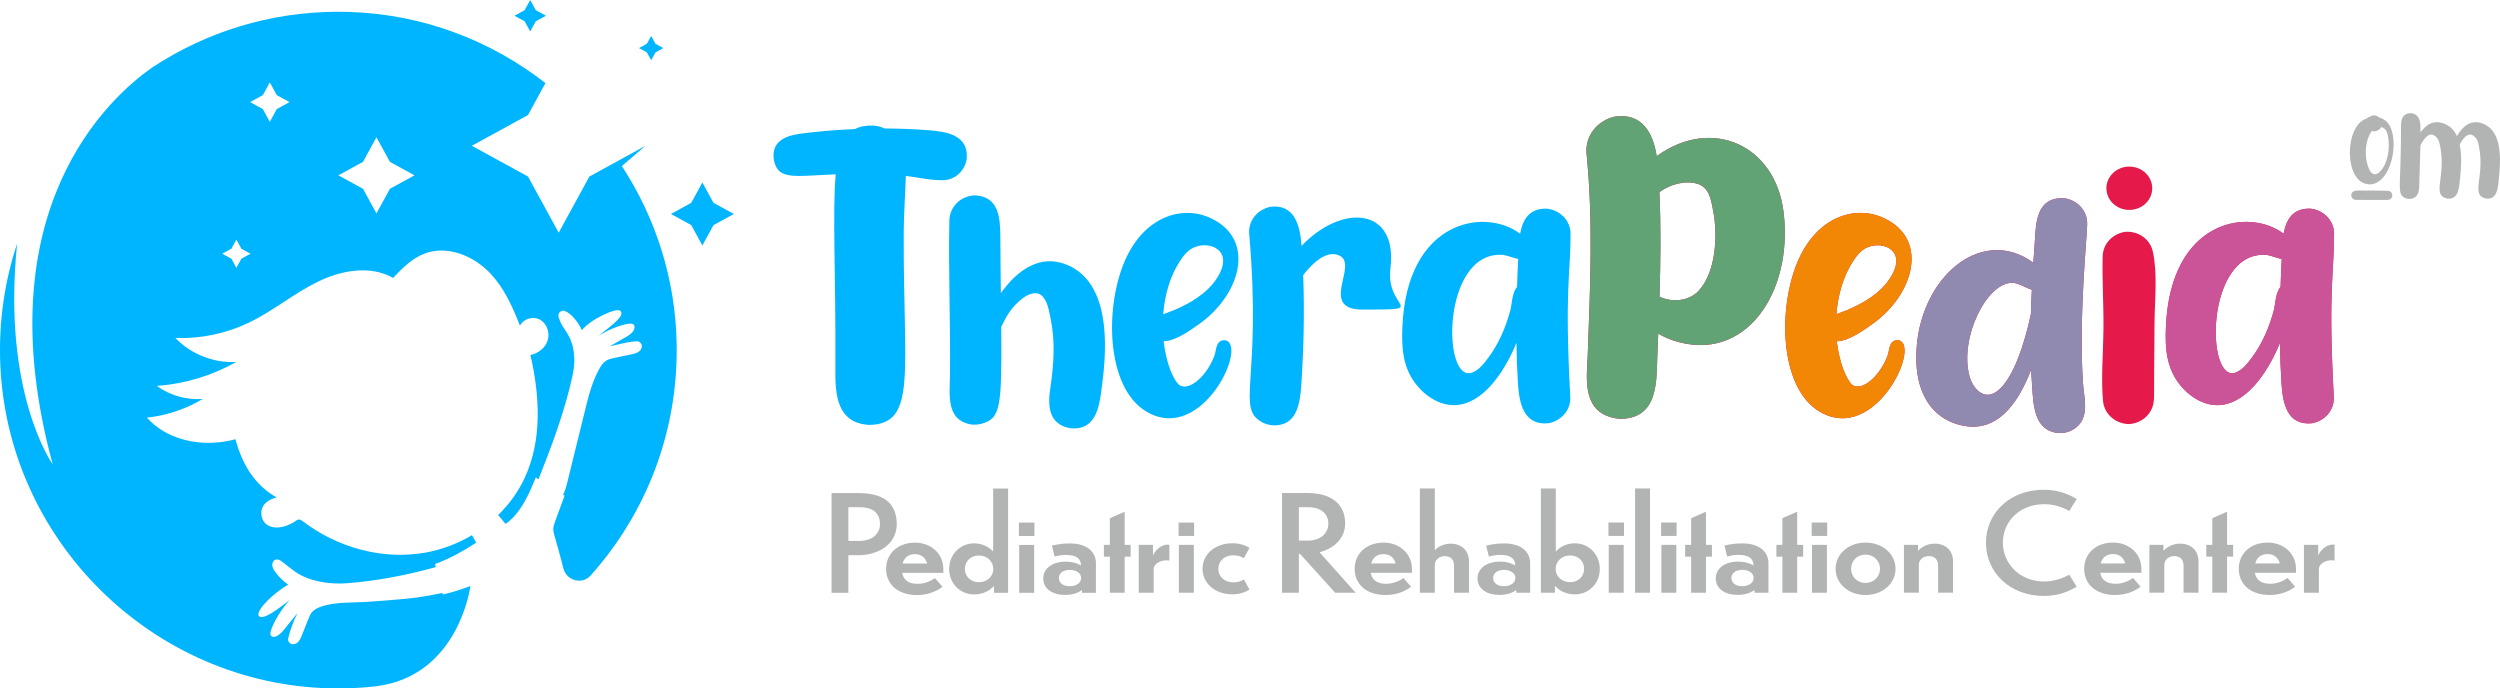 <svg xmlns="http://www.w3.org/2000/svg" id="Layer_1" data-name="Layer 1" viewBox="1.34 391.09 1078.67 297.03">
  <defs>
    <style>
      .cls-1 {
        fill: #f28705;
      }

      .cls-1, .cls-2, .cls-3, .cls-4 {
        fill-rule: evenodd;
      }

      .cls-2 {
        fill: #9089b0;
      }

      .cls-5 {
        fill: #e51a4b;
      }

      .cls-3 {
        fill: #61a375;
      }

      .cls-4 {
        fill: #cb5499;
      }

      .cls-6 {
        fill: #00b5ff;
      }

      .cls-7 {
        fill: #b2b3b3;
      }
    </style>
  </defs>
  <path class="cls-6" d="m279.88,453.99l-11.78,6.44-11.77,6.45-.69.37-13.24,24.24-13.26-24.24-24.23-13.26,24.23-13.26,7.54-13.79c-23.48-18.3-52.67-29.63-84.29-30.69-29.49-1-57.1,6.74-80.44,20.84l-.36.2c-1.37.84-2.72,1.71-4.05,2.57l-.82.55c-17.69,12.42-72.63,61.08-42.62,171.07,0,0-22.04-30.65-15.37-95.27-5.21,15.65-7.81,32.49-7.34,49.98,2.1,77.37,65.44,140.29,142.81,141.9,6.56.13,13.01-.15,19.36-.89,35.88-4.48,40.74-43.27,40.74-43.27-4.01,1.49-7.72,2.75-11.89,3.66l-.18-.66c-.44.07-.89.15-1.31.25-10.85,2.33-19.58,2.7-30.27,3.53-6.5.51-14.93-.07-21.03,2.22-1.24.47-2.48,1.02-3.39,1.97-.91.93-1.42,2.2-1.91,3.43-1.02,2.55-1.68,4.26-2.7,6.81-.49,1.24-1.02,2.53-2.09,3.33-1.06.77-2.81.8-3.5-.33-.58-.93-.44-1.24-.18-2.28.89-3.37,1.91-6.32,3.82-10.23-2.04,2.53-4.08,5.03-6.12,7.54-1.38,1.68-4.12,3.84-5.39,2.04-1.13-1.68,3.97-10.91,8.2-15.26-4.5,3.42-11.55,9.14-13.41,6.87-1.22-2.73,7.21-10.4,12.73-13.48-2.13-1.49-4.15-3.44-5.65-5.57-.6-.85-1.15-1.78-1.22-2.82-.06-1.02.51-2.17,1.51-2.41.71-.18,1.48.02,2.06.42,3.15,2.28,3.55,2.83,6.39,4.85,5.99,4.24,15.1,5.5,22.4,4.92,13.21-1.06,25.56-3.46,38.2-6.94-.11-.44-.22-.88-.33-1.33,7.27-2.7,12.57-5.94,17.78-9.22-.62-1.09-1.24-2.18-1.84-3.24-6.21,3.68-13.08,6.28-20.18,7.54-18.4,3.26-37.94-2.18-52.78-13.53-.51-.37-1.06-.8-1.71-.77-.58.02-1.09.4-1.55.73-2.57,1.82-8.25,4.17-12.19,1.55-2.51-1.64-3.18-5.54-1.71-8.07.93-1.58,2.97-3.02,5.85-3.75-4.41-2.4-8.2-5.97-11.11-10.11-3.15-4.52-5.25-9.67-6.67-14.99-1.6.42-3.2.78-4.82,1.02-12.02,1.91-25.32-1.25-33.4-10.33,8.52-.91,16.83-3.7,24.17-8.09-7.01.56-14.19-1.46-19.89-5.61,12.02-.84,23.84-4.41,34.32-10.35-9.69.58-19.58-3.3-26.3-10.34,10.91.42,21.91-1.88,31.76-6.61,10.4-5.01,19.36-12.6,29.71-17.65,10.14-4.97,22.71-7.21,32.47-1.64,3.94-4.18,8.11-8.39,13.44-10.45,9.89-3.84,21.46.91,28.67,8.67,5.88,6.32,9.49,14.28,12.62,22.4,1.41-2.86,5.32-4.17,8.27-2.81,3.17,1.48,4.72,5.52,3.77,8.89-.93,3.37-4.08,5.9-7.52,6.54,4.04,17.5,5.12,36.52-2.37,52.84-2.8,6.1-6.78,11.57-11.55,16.23,1.97,2.37,1.24,1.49,3.22,3.84.8-.58,1.55-1.2,2.29-1.87,5.17-4.85,8.03-11.64,10.74-18.2,0,0,.44.31,1.15.82,5.81-14.64,11.35-29.4,14.71-44.79.82-3.77,1.04-7.65.31-11.44-1.38-7.01-4.66-8.45-6.17-13.21-.22-.67-.38-1.42-.09-2.09.42-.95,1.69-1.46,2.64-1.08,3.06,1.15,6.06,5.43,7.32,8.27,3.95-4.94,15.39-10.07,16.67-8.27,2.33,2.35-6.01,7.62-9.67,11,3.92-3.15,14.31-6.92,15.41-5.06,1.18,1.82-1.02,3.92-2.9,4.99-2.82,1.6-4.63,2.66-7.45,4.26,3.57-.69,7.1-1.8,10.71-2.08,1.33-.11,1.64-.16,2.46.56,1,.86.71,2.59-.24,3.5-.96.93-2.33,1.24-3.62,1.53-2.68.58-4.72.96-7.41,1.53-1.29.29-2.61.58-3.7,1.33-1.08.73-1.84,1.86-2.51,2.99-3.26,5.65-4.86,12.09-6.41,18.4-2.57,10.43-5.12,20.84-7.7,31.27-.42,1.7-.93,3.53-1.77,5.1l.66.33c-1.37,3.75-2.75,7.48-4.1,11.22-.35.95-.71,1.93-.75,2.93-.07,1.09.22,2.13.51,3.17,1.31,4.68,2.68,9.38,3.86,14.1,1.35,5.32,8.1,7.12,11.75,3.01,23.57-26.37,37.72-61.36,37.1-99.66-.44-28.28-9.12-54.71-23.66-76.99l10.22-8.74Zm-174.39,48.72l-2.16,3.95-2.15-3.95-3.95-2.15,3.95-2.15,2.15-3.95,2.16,3.95,3.95,2.15-3.95,2.15Zm15.26-64.55l-2.99,5.5-3.01-5.5-5.5-3.02,5.5-3.01,3.01-5.5,2.99,5.5,5.5,3.01-5.5,3.02Zm48.83,34.39l-5.81,10.62-5.81-10.62-10.62-5.81,10.62-5.81,5.81-10.62,5.81,10.62,10.6,5.81-10.6,5.81Z"/>
  <polygon class="cls-6" points="309.19 478.61 304.39 469.83 299.59 478.61 290.81 483.41 299.59 488.22 304.39 497 309.19 488.22 317.98 483.41 309.19 478.61"/>
  <polygon class="cls-6" points="230.11 404.66 232.51 400.28 236.9 397.88 232.51 395.48 230.11 391.09 227.71 395.48 223.33 397.88 227.71 400.28 230.11 404.66"/>
  <polygon class="cls-6" points="282.3 417.08 284.15 413.69 287.54 411.83 284.15 409.98 282.3 406.59 280.44 409.98 277.05 411.83 280.44 413.69 282.3 417.08"/>
  <path class="cls-6" d="m655.9,514.94c-2.14,2.24-2.27,7.65-2.89,9.98-1.93,7.28-4.94,14.36-9.45,20.43-1.86,2.49-4.04,5.38-7.06,6.5-12.87,4.76-13.21-51.73,12.65-50.83,2.24.06,4.85,1.4,7.24,1.8-.22,4.04-.37,8.08-.5,12.13m23.1-22.91c0-5.81-4.51-10.26-10.14-10.91-7.71-.31-10.54,4.79-11.63,10.79h-.03c-15.02-11.35-48.87-6.13-50.77,40.29-.4,9.36.25,17.94,6.44,25.37,1.74,2.08,3.79,3.92,6.09,5.35,15.86,9.76,29.44-6.19,36.69-23.91.06,5.88.28,11.72.65,17.54.53,8.24,2.3,18.16,13.06,17.16,5.56-.96,9.82-5.66,9.51-11.44-2.52-46.73.16-53.13.12-70.23Zm-77.73,15.02c3.33-26.58-20.77-28.29-38.33-9.89-.03-.09-.03-.19-.03-.28-.62-8.27-2.89-17.91-13.46-16.57-5.53,1.15-9.61,5.97-9.11,11.75,5.53,63.64-5.97,74.87,5.63,81.24,1.27.68,2.64,1.06,4.07,1.27,10.85.78,12.25-9.23,12.78-17.47,1.06-15.64,1.4-31.56.81-47.32,4.04-5.32,10.66-11.44,16.14-8.15,7.21,4.32-9.27,23.01,9.42,23.01,29.69,0,9.89,0,12.09-17.6Zm-90.91-3.17c1.55-2.39,3.36-4.76,6-5.97,7.03-3.2,17.85,1.27,9.98,13.31-4.2,6.47-11.44,10.69-18.37,13.65-1.43.59-3.14,1.15-4.73,1.8.62-8.15,2.89-16.26,7.12-22.79Zm19.15,33.98c-3.73.16-3.26,4.41-4.26,6.93-3.89,9.95-12.47,16.17-15.98,11.5-3.45-4.6-5.19-12.31-5.85-18,5.07.06,11.88-4.97,15.02-7.18,17.82-12.34,25.12-36.16,5.81-45.67-12.22-6.03-28.17-1.31-36.72,16.32-9.76,20.21-9.36,56.55,8.61,67,24.34,14.21,44.52-30.47,33.36-30.9Zm-67.72-32.49c-11.41-4.82-21.33,1.99-28.6,12.19-.09-7.12-.19-15.2-.22-24.34-.06-8.11-.59-17.41-11.04-17.85-6.06.25-10.88,4.85-10.97,11.01-.44,22.11.53,44.24.28,66.38-.09,8.46-1.96,19.77,9.42,21.51,1.43.09,2.83.03,4.26-.37,8.11-2.33,8.74-6.62,8.43-41.79,1.77-3.67,4.13-8.43,9.05-12.19,2.11-1.65,5.81-3.48,8.27-1.43,2.7,2.3,3.23,6.59,3.95,9.89,2.11,9.89,1.4,19.96-.06,29.91-1.15,7.55-1.03,15.61,8.21,17.5,12.41,1.55,13.09-11.19,14.15-19.06,2.15-16.51,3.45-43.56-15.11-51.36Zm-59.45-58.08c-6.4-.5-12.84-.75-19.28-.78-1.49-.65-3.14-1.12-4.85-1.27-3.2-.09-5.81.4-7.96,1.52-6.06.25-12.13.72-18.13,1.37-7.31.81-17.85,1.24-16.98,11.32,1.59,9.61,8.21,7.59,26.8,6.84-1.49,16.32.09,43.15-.16,84.13-.09,10.85.59,23.16,14.55,24,20.86-.34,14.71-22.26,14.95-83.01.03-8.11.68-16.29.9-24.44,5.32.65,10.88,1.96,16.1,1.87,5.25-.12,9.27-4.04,10.17-9.08.96-10.2-8.27-11.85-16.14-12.47Z"/>
  <path class="cls-5" d="m985.34,514.94c-2.15,2.24-2.27,7.65-2.89,9.98-1.93,7.28-4.94,14.36-9.45,20.43-1.86,2.49-4.04,5.38-7.06,6.5-12.87,4.76-13.21-51.73,12.65-50.83,2.24.06,4.85,1.4,7.24,1.8-.22,4.04-.37,8.08-.5,12.13m23.1-22.91c0-5.81-4.51-10.26-10.14-10.91-7.71-.31-10.54,4.79-11.63,10.79h-.03c-15.02-11.35-48.87-6.13-50.77,40.29-.4,9.36.25,17.94,6.44,25.37,1.74,2.08,3.79,3.92,6.09,5.35,15.86,9.76,29.44-6.19,36.69-23.91.06,5.88.28,11.72.65,17.54.53,8.24,2.3,18.16,13.06,17.16,5.57-.96,9.83-5.66,9.51-11.44-2.52-46.73.16-53.13.12-70.23Zm-88.36-10.38c5.47,0,9.89-4.17,9.89-9.33s-4.42-9.36-9.89-9.36-9.89,4.2-9.89,9.36,4.41,9.33,9.89,9.33Zm10.17,18.06c-1.21-5.69-6.53-9.11-12.16-8.58-5.29.93-9.39,5.13-9.51,10.6-.25,10.51.47,21.14.34,31.68-.09,10.07-1.09,20.58-.19,30.65.53,5.78,5.41,9.82,11.07,10.01,5.35-.28,9.95-3.95,10.76-9.39.4-2.7.06.09.4-34.54.09-9.86,1.37-20.77-.72-30.44Zm-52.64,26.83c-2.55,12.28-7.65,28.35-14.68,33.42-5.78,4.17-10.45-1.43-11.85-6.68-4.38-16.45,7.49-40.26,18.41-40.17,2.7,0,5.72,2.11,8.52,2.98-.16,3.48-.31,6.96-.4,10.45Zm24.28-38.86c.06-5.81-4.38-10.35-10.01-11.07-12.13-.62-12.09,11.29-12.56,18.28-.25,3.17-.44,6.34-.65,9.55-23.66-17.26-51.89,9.08-50.46,43.28.53,13.06,6.53,23.91,19.31,26.86,14.92,3.48,24.19-8.36,30.19-24,.12,2.61.28,5.22.47,7.83.53,7.4.9,17.5,9.95,19.34,2.67.53,5.81-.03,8.21-1.65,7.06-4.69,4.1-13.34,3.7-20.33-1.77-28.79,1.77-61.68,1.87-68.09Zm-101.08,16.2c1.55-2.39,3.36-4.76,6-5.97,7.03-3.2,17.85,1.27,9.98,13.31-4.2,6.47-11.44,10.69-18.37,13.65-1.43.59-3.14,1.15-4.73,1.8.62-8.15,2.89-16.26,7.12-22.79Zm19.15,33.98c-3.73.16-3.26,4.41-4.26,6.93-3.89,9.95-12.47,16.17-15.98,11.5-3.45-4.6-5.19-12.31-5.85-18,5.07.06,11.88-4.97,15.02-7.18,17.81-12.34,25.12-36.16,5.81-45.67-12.22-6.03-28.17-1.31-36.72,16.32-9.76,20.21-9.36,56.55,8.61,67,24.34,14.21,44.52-30.47,33.36-30.9Zm-85.72-21.3c-4.17,4.51-11.47,5.13-16.88,2.55.47-15.05.65-30.16-.03-45.14,4.45-3.23,10.79-5.16,16.2-3.64,5.38,1.49,6.12,7.12,7.03,11.91,1.93,10.17,1.31,26.08-6.31,34.32Zm36.66-33.89c-3.51-29.01-30.78-41.13-54.1-24.65-.25.16-.44.31-.65.5-1.52-9.76-6.03-18.84-18.06-17.13-7.52,1.68-13,8.33-12.19,16.2,2.92,28.88,1.52,58.26.47,87.21-.34,8.92-3.11,25.37,13.74,26.99,16.45.19,15.89-15.73,16.26-25.18.12-3.86.28-7.71.44-11.6,2.08,1.24,4.32,2.24,6.59,3.02,30.84,10.1,51.73-20.58,47.51-55.34Z"/>
  <path class="cls-7" d="m1028.33,465.04c-2.81,2.92-4.74.36-5.69-3.61-1.05-4.36-.68-10.09,2.07-13.83,1.42.46,3.22-.14,4.02-1.66,2.03.43,2.64,2.16,3.01,4.21.83,4.67,0,11.32-3.41,14.89m4.55-18.78c-.95-2.36-2.72-3.84-5.01-4.51-1.3-1.15-2.92-1.09-4.15-.23-.48.14-.9.38-1.25.75-9.43,2.6-10.08,27.22.66,28.33,8.72.88,13.38-15.3,9.75-24.35Z"/>
  <path class="cls-7" d="m1072.85,444.51c-5.27-2.11-8.77.83-11.42,5.29-1.1-2.39-2.79-4.28-5.33-5.29-4.62-1.85-7.87.19-10.39,3.72-.01-1.08-.04-2.14-.07-3.22-.08-2.83-1.57-5.34-4.76-5.08-3.95.66-3.59,4.32-3.59,7.39.02,24.75-2,27.44,1.85,29.24.95.44,2.17.51,3.2.13,3.14-1.14,2.78-4.53,2.86-7.23.15-5.2.39-10.42.47-15.62,1.61-3.08,3.68-5.69,5.91-4.33,2.02,1.23,2.34,3.26,2.73,5.42,2.32,12.76-3.89,20.43,2.94,21.84,5.02.64,5.15-5.18,5.53-8.69.48-4.52.83-9.99-.17-14.59,1.57-2.92,3.57-5.29,5.72-3.98,2.01,1.23,2.33,3.26,2.72,5.42,2.33,12.76-3.88,20.43,2.94,21.84,5.02.64,5.16-5.18,5.54-8.69.92-8.51,1.3-20.37-6.68-23.55"/>
  <path class="cls-7" d="m1033.4,476.15c.19-.46.2-1.04,0-1.53-.58-1.39-2.05-1.23-3.28-1.24-3.75-.04-7.5-.15-11.25-.07-1.45.03-3.07.3-3.04,2.13.09,1.02.89,1.86,1.94,1.88,4.06.1,8.14,0,12.21.04,1.27.01,2.83.22,3.42-1.22"/>
  <path class="cls-3" d="m717.37,519.1c.47-15.05.65-30.16-.03-45.14,4.45-3.23,10.79-5.16,16.2-3.64,5.38,1.49,6.12,7.12,7.03,11.91,1.93,10.17,1.31,26.08-6.31,34.32-4.17,4.51-11.47,5.13-16.88,2.55m-31.46-61.53c2.92,28.88,1.52,58.26.47,87.21-.34,8.92-3.11,25.37,13.74,26.99,16.45.19,15.89-15.73,16.26-25.18.12-3.86.28-7.71.44-11.6,2.08,1.24,4.32,2.24,6.59,3.02,30.84,10.1,51.73-20.58,47.51-55.34-3.51-29.01-30.78-41.13-54.1-24.65-.25.16-.44.31-.65.5-1.52-9.76-6.03-18.84-18.06-17.13-7.52,1.68-13,8.33-12.19,16.2Z"/>
  <path class="cls-1" d="m798.42,524.86c-1.43.59-3.14,1.15-4.73,1.8.62-8.15,2.89-16.26,7.12-22.79,1.55-2.39,3.36-4.76,6-5.97,7.03-3.2,17.85,1.27,9.98,13.31-4.2,6.47-11.44,10.69-18.37,13.65m-20.43-23.1c-9.76,20.21-9.36,56.55,8.61,67,24.34,14.21,44.52-30.47,33.36-30.9-3.73.16-3.26,4.41-4.26,6.93-3.89,9.95-12.47,16.17-15.98,11.5-3.45-4.6-5.19-12.31-5.85-18,5.07.06,11.88-4.97,15.02-7.18,17.81-12.34,25.12-36.16,5.81-45.67-12.22-6.03-28.17-1.31-36.72,16.32Z"/>
  <path class="cls-2" d="m878.67,504.43c-23.66-17.26-51.89,9.08-50.46,43.28.53,13.06,6.53,23.91,19.31,26.86,14.92,3.48,24.19-8.36,30.19-24,.12,2.61.28,5.22.47,7.83.53,7.4.9,17.5,9.95,19.34,2.67.53,5.81-.03,8.21-1.65,7.06-4.69,4.1-13.34,3.7-20.33-1.77-28.79,1.77-61.68,1.87-68.09.06-5.81-4.38-10.35-10.01-11.07-12.13-.62-12.09,11.29-12.56,18.28-.25,3.17-.44,6.34-.65,9.55m-1.06,22.11c-2.55,12.28-7.65,28.35-14.68,33.42-5.78,4.17-10.45-1.43-11.85-6.68-4.38-16.45,7.49-40.26,18.41-40.17,2.7,0,5.72,2.11,8.52,2.98-.16,3.48-.31,6.96-.4,10.45Z"/>
  <path class="cls-4" d="m985.34,514.94c-2.15,2.24-2.27,7.65-2.89,9.98-1.93,7.28-4.94,14.36-9.45,20.43-1.86,2.49-4.04,5.38-7.06,6.5-12.87,4.76-13.21-51.73,12.65-50.83,2.24.06,4.85,1.4,7.24,1.8-.22,4.04-.37,8.08-.5,12.13m-.25,24.06c.06,5.88.28,11.72.65,17.54.53,8.24,2.3,18.16,13.06,17.16,5.57-.96,9.83-5.66,9.51-11.44-2.52-46.73.16-53.13.12-70.23,0-5.81-4.51-10.26-10.14-10.91-7.71-.31-10.54,4.79-11.63,10.79h-.03c-15.02-11.35-48.87-6.13-50.77,40.29-.4,9.36.25,17.94,6.44,25.37,1.74,2.08,3.79,3.92,6.09,5.35,15.86,9.76,29.44-6.19,36.69-23.91Z"/>
  <path class="cls-7" d="m1001.87,636.45c0-1.56,2.15-3.63,5.53-3.63.43,0,.98.06,1.23.17v-6.92h-.74c-3.26,0-5.59,3-6.33,4.61v-4.5h-6.14v20.65h6.45v-10.38Zm-22.17-6.29c2.83,0,4.61,1.5,5.28,4.04h-10.57c.68-2.54,2.52-4.04,5.28-4.04Zm11.92,14.07l-3.26-3.75c-2.03,1.44-4.55,2.48-7.56,2.48-3.75,0-6.02-1.62-6.57-4.73h17.76v-1.73c0-6.52-5.28-11.31-12.23-11.31-7.37,0-12.47,4.73-12.47,11.31s4.98,11.31,13.39,11.31c4.49,0,8.36-1.56,10.94-3.58Zm-26.78-12.98v-5.08h-2.58v-14.31l-6.39,2.83v11.48h-2.58v5.08h2.58v15.57h6.39v-15.57h2.58Zm-29.67,3.52c0-2.36,2.21-3.75,4.18-3.75,2.33,0,4.12,1.15,4.12,4.15v11.65h6.45v-13.56c0-4.73-3.38-7.61-7.86-7.61-3.44,0-5.9,1.62-7.25,3.12v-2.6h-6.08v20.65h6.45v-12.06Zm-22.17-4.61c2.83,0,4.61,1.5,5.28,4.04h-10.57c.68-2.54,2.52-4.04,5.28-4.04Zm11.92,14.07l-3.26-3.75c-2.03,1.44-4.55,2.48-7.56,2.48-3.75,0-6.02-1.62-6.57-4.73h17.76v-1.73c0-6.52-5.28-11.31-12.23-11.31-7.37,0-12.47,4.73-12.47,11.31s4.98,11.31,13.39,11.31c4.49,0,8.36-1.56,10.94-3.58Zm-27.52-37.84c-4.98-2.88-9.22-3.98-14.25-3.98-14.81,0-24.94,10.21-24.94,22.84s10.14,22.96,24.94,22.96c5.04,0,9.4-1.15,14.25-3.98l-3.26-5.19c-3.56,1.96-7.07,2.94-10.81,2.94-10.63,0-17.82-7.79-17.82-16.79s7.19-16.56,17.82-16.56c3.99,0,7.68,1.1,10.81,2.94l3.26-5.19Zm-68.13,28.38c0-2.36,2.21-3.75,4.18-3.75,2.33,0,4.12,1.15,4.12,4.15v11.65h6.45v-13.56c0-4.73-3.38-7.61-7.86-7.61-3.44,0-5.9,1.62-7.25,3.12v-2.6h-6.08v20.65h6.45v-12.06Zm-23.03-4.38c3.56,0,6.27,2.71,6.27,6.11s-2.7,6.11-6.27,6.11-6.21-2.65-6.21-6.11,2.64-6.11,6.21-6.11Zm0-5.19c-7.37,0-12.9,4.96-12.9,11.31s5.53,11.31,12.9,11.31,12.96-4.96,12.96-11.31-5.53-11.31-12.96-11.31Zm-16.64.98h-6.45v20.65h6.45v-20.65Zm.12-9.63h-6.7v5.77h6.7v-5.77Zm-10.37,14.71v-5.08h-2.58v-14.31l-6.39,2.83v11.48h-2.58v5.08h2.58v15.57h6.39v-15.57h2.58Zm-26.29,12.75c-2.95,0-4.67-1.5-4.67-3.52s1.72-3.52,4.67-3.52,4.92,1.44,4.92,3.52-2.09,3.52-4.92,3.52Zm5.28,2.83h6.02v-12.81c0-4.73-3.75-8.48-11.18-8.48-2.83,0-4.67.23-7.8.92l1.17,4.73c2.21-.58,3.69-.69,4.98-.69,4.12,0,6.39,1.44,6.39,4.5v.06c-1.54-.98-3.75-1.67-6.64-1.67-5.84,0-9.65,3.06-9.65,7.21,0,4.5,3.93,7.15,9.4,7.15,3.38,0,5.9-.98,7.31-2.13v1.21Zm-18.36-15.57v-5.08h-2.58v-14.31l-6.39,2.83v11.48h-2.58v5.08h2.58v15.57h6.39v-15.57h2.58Zm-15.35-5.08h-6.45v20.65h6.45v-20.65Zm.12-9.63h-6.7v5.77h6.7v-5.77Zm-11.48-14.71h-6.45v44.99h6.45v-44.99Zm-11.36,24.34h-6.45v20.65h6.45v-20.65Zm.12-9.63h-6.7v5.77h6.7v-5.77Zm-29.48,20.02c0-3.35,2.7-5.83,6.21-5.83s6.08,2.42,6.08,5.77-2.58,5.77-6.08,5.77-6.21-2.48-6.21-5.71Zm19.05,0c0-6.17-4.67-11.07-10.75-11.07-3.38,0-6.27,1.38-8.23,3.52v-27.17h-6.45v44.99h6.08v-3c1.97,2.25,4.91,3.69,8.6,3.69,6.08,0,10.75-4.73,10.75-10.96Zm-41.34,7.44c-2.95,0-4.67-1.5-4.67-3.52s1.72-3.52,4.67-3.52,4.92,1.44,4.92,3.52-2.09,3.52-4.92,3.52Zm5.28,2.83h6.02v-12.81c0-4.73-3.75-8.48-11.18-8.48-2.83,0-4.67.23-7.8.92l1.17,4.73c2.21-.58,3.69-.69,4.98-.69,4.12,0,6.39,1.44,6.39,4.5v.06c-1.54-.98-3.75-1.67-6.63-1.67-5.84,0-9.65,3.06-9.65,7.21,0,4.5,3.93,7.15,9.4,7.15,3.38,0,5.9-.98,7.31-2.13v1.21Zm-35.13-12c0-2.36,2.21-3.81,4.18-3.81,2.33,0,4.12,1.15,4.12,4.15v11.65h6.45v-13.56c0-4.73-3.38-7.61-7.86-7.61-3.19,0-5.53,1.38-6.88,2.83v-26.65h-6.45v44.99h6.45v-12Zm-22.17-4.67c2.83,0,4.61,1.5,5.28,4.04h-10.57c.68-2.54,2.52-4.04,5.28-4.04Zm11.92,14.07l-3.26-3.75c-2.03,1.44-4.55,2.48-7.56,2.48-3.75,0-6.02-1.62-6.57-4.73h17.76v-1.73c0-6.52-5.28-11.31-12.23-11.31-7.37,0-12.47,4.73-12.47,11.31s4.98,11.31,13.39,11.31c4.49,0,8.36-1.56,10.94-3.58Zm-44.53-34.32c6.02,0,8.85,3.17,8.85,7.04,0,4.38-3.56,7.38-8.91,7.38h-3.81v-14.42h3.87Zm11.8,36.92h8.85l-15.61-17.48c6.21-1.61,11.06-5.94,11.06-12.46,0-8.65-6.45-13.09-16.16-13.09h-11.06v43.03h7.25v-16.79h.49l15.18,16.79Zm-39.37-5.65h-.25c-1.23.87-2.89,1.15-4.42,1.15-3.69,0-6.39-2.48-6.39-5.83s2.7-5.83,6.39-5.83c1.54,0,3.19.29,4.42,1.15h.25l2.4-4.33c-1.78-1.21-4.48-2.02-7.37-2.02-7.37,0-12.9,4.67-12.9,11.02s5.53,11.02,12.9,11.02c2.89,0,5.53-.81,7.37-2.08l-2.4-4.27Zm-21.62-15h-6.45v20.65h6.45v-20.65Zm.12-9.63h-6.7v5.77h6.7v-5.77Zm-17.44,19.9c0-1.56,2.15-3.63,5.53-3.63.43,0,.98.06,1.23.17v-6.92h-.74c-3.26,0-5.59,3-6.33,4.61v-4.5h-6.14v20.65h6.45v-10.38Zm-9.94-5.19v-5.08h-2.58v-14.31l-6.39,2.83v11.48h-2.58v5.08h2.58v15.57h6.39v-15.57h2.58Zm-26.29,12.75c-2.95,0-4.67-1.5-4.67-3.52s1.72-3.52,4.67-3.52,4.92,1.44,4.92,3.52-2.09,3.52-4.92,3.52Zm5.28,2.83h6.02v-12.81c0-4.73-3.75-8.48-11.18-8.48-2.83,0-4.67.23-7.8.92l1.17,4.73c2.21-.58,3.69-.69,4.98-.69,4.12,0,6.39,1.44,6.39,4.5v.06c-1.54-.98-3.75-1.67-6.64-1.67-5.84,0-9.65,3.06-9.65,7.21,0,4.5,3.93,7.15,9.4,7.15,3.38,0,5.9-.98,7.31-2.13v1.21Zm-20.63-20.65h-6.45v20.65h6.45v-20.65Zm.12-9.63h-6.7v5.77h6.7v-5.77Zm-17.75,20.02c0,3.23-2.7,5.71-6.2,5.71s-6.08-2.54-6.08-5.77,2.58-5.77,6.08-5.77,6.2,2.48,6.2,5.83Zm.31,10.27h6.08v-44.99h-6.45v27.17c-1.97-2.13-4.85-3.52-8.23-3.52-6.08,0-10.75,4.9-10.75,11.07s4.67,10.96,10.75,10.96c3.69,0,6.64-1.44,8.6-3.69v3Zm-34.15-16.67c2.83,0,4.61,1.5,5.28,4.04h-10.57c.68-2.54,2.52-4.04,5.28-4.04Zm11.92,14.07l-3.26-3.75c-2.03,1.44-4.55,2.48-7.56,2.48-3.75,0-6.02-1.62-6.57-4.73h17.76v-1.73c0-6.52-5.28-11.31-12.23-11.31-7.37,0-12.47,4.73-12.47,11.31s4.98,11.31,13.39,11.31c4.49,0,8.36-1.56,10.94-3.58Zm-35.75-34.32c6.45,0,8.72,3.11,8.79,7.21,0,4.44-3.62,7.33-8.79,7.33h-4.85v-14.54h4.85Zm-.8,20.71c8.72,0,16.77-4.5,16.83-13.5-.06-9.58-6.57-13.32-16.53-13.32h-11.61v43.03h7.25v-16.21h4.05Z"/>
</svg>